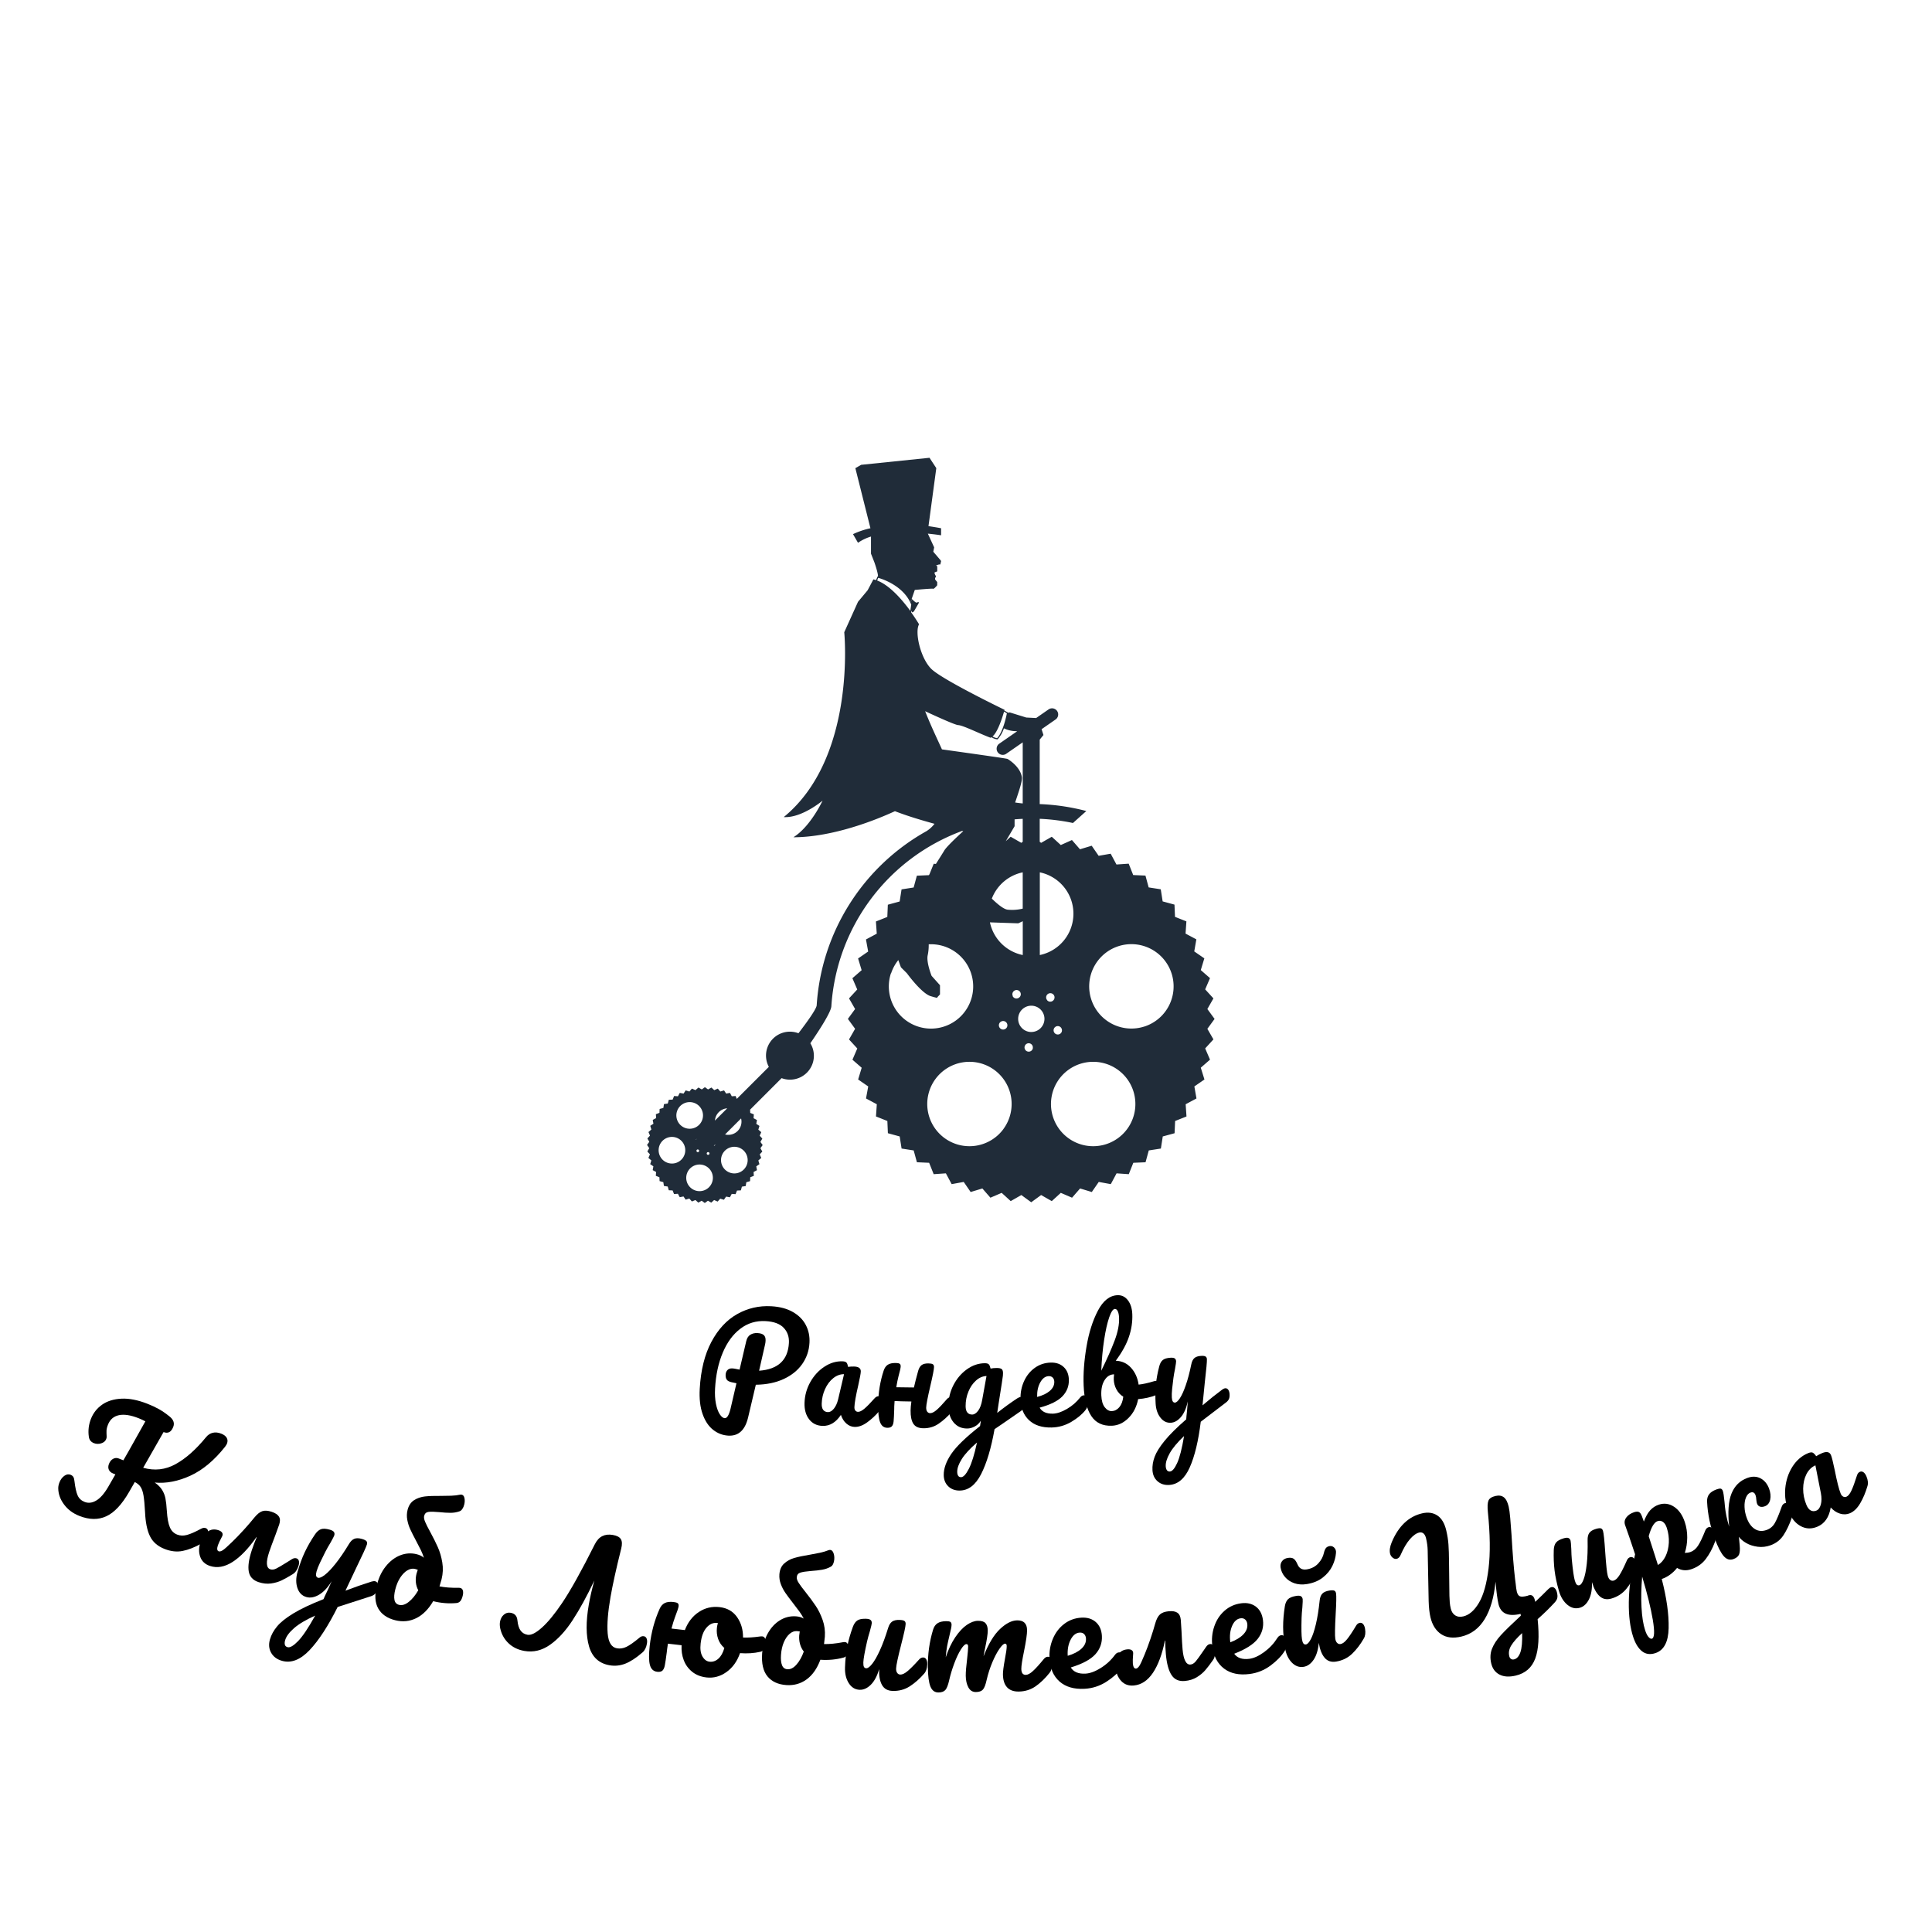<svg viewBox="0 0 575 575" class="roots-wrapper"><g transform="rotate(0 0 0)"><svg data-root-id="7941494661189" xmlns="http://www.w3.org/2000/svg" id="Layer_1" dataName="Layer 1" viewBox="-4.94 -4.99 280.19 364.76" height="230" width="175.17" y="133.12" x="189.44" preserveAspectRatio="xMinYMin" zoom="1" editorType="buyer" data-layer-role="icon" style="position: absolute; height: 229.999px; width: 175.17px; top: 133.121px; left: 189.44px;"><path class="cls-1" d="M631.69,594.49l3.44-4.71-3.44-4.71,2.89-5.06-3.93-4.3,2.3-5.35-4.39-3.83,1.69-5.58-4.8-3.31,1-5.74-5.14-2.74.4-5.82-5.42-2.15-.25-5.83-5.63-1.53-.9-5.76-5.76-.9-1.53-5.63-5.83-.25-2.15-5.42-5.82.4-2.75-5.14-5.73,1-3.31-4.8-5.58,1.69-3.83-4.4L561.92,507l-4.3-3.94-5.07,2.9-.67-.5V494.51a96.78,96.78,0,0,1,15.83,2l6.36-5.7a102.6,102.6,0,0,0-22.19-3.3V456.82l1.78-2.19-.89-2.77,6.65-4.62a2.92,2.92,0,1,0-3.33-4.8l-5.91,4.1-4.7-.24-7.88-2.44-.74.19,0-.07-1.81-1,.1-.35s-29.75-14.35-34.92-19.52-7.92-17.5-5.79-21.19c0,0-1.43-2.45-3.76-5.7l.11-.78.37.84.82-.46,2.31-4v-.49a2,2,0,0,0-.92.26c-.46.27-2.43-1.79-2.43-1.79l-.32,1.37a2.26,2.26,0,0,0-.11-.22,6.2,6.2,0,0,0,.43-1.15l1.47-4.24s8.33-.79,8.74-.56,1.93-1.67,1.93-1.67v-1.53l-1-1.22v-.66l.46-.8-.44-.77-.27-.67v-.45l1.27-.51v-2.39l-.56-.46,1.42-.45h.61l.36-1.58-.21-.37-3.5-4.1.41-2.08-3-6.53c3.8.37,6.3.78,6.3.78v-3.35c-2.07-.4-4.06-.71-6-1l3.72-27.61-3.23-4.93L466.87,326l-2.75,1.59,7.18,28.6A38.64,38.64,0,0,0,463,359l2.38,4.12a21.31,21.31,0,0,1,6.29-3l-.11.1v8.08l1.6,4.06s1.86,5.24,1.73,6.8l-.22,0-.7,1.74a12.81,12.81,0,0,0-1.27-.36l-2.74,5.18-4.58,5.49-6.55,14.49s5.94,59.6-28.81,88c8.63.52,18.49-7.83,18.49-7.83s-5.68,12.31-13.88,17.43c15.44,0,33.74-5.72,48.33-12.41,5.77,2.24,12.79,4.36,18.84,6a14.44,14.44,0,0,1-3.46,3.26l-.2.15a102.44,102.44,0,0,0-52.43,83c-.14,1.79-4.55,7.91-8.68,13.3a11.38,11.38,0,0,0-14.1,16l-15.26,15.25-.55-1.37-1.83.13-.87-1.62-1.81.33-1-1.52-1.77.54-1.2-1.39-1.69.73-1.36-1.24-1.6.91-1.49-1.09-1.48,1.09-1.6-.91L388,623.68l-1.69-.73-1.21,1.39-1.76-.54-1,1.52-1.81-.33-.87,1.62-1.84-.13-.68,1.71-1.83.08-.49,1.78-1.82.28-.28,1.82-1.78.49-.08,1.83-1.71.68.13,1.84-1.62.87.33,1.81-1.51,1,.53,1.76-1.39,1.21.73,1.69-1.24,1.36.91,1.6-1.08,1.48L366,651.3l-.91,1.6,1.24,1.35-.73,1.69,1.39,1.21-.54,1.76,1.52,1.05-.33,1.81,1.62.87-.13,1.83,1.71.68.08,1.84,1.78.49.28,1.81,1.82.29.49,1.77,1.83.08.68,1.72,1.84-.13.87,1.62,1.81-.33,1,1.51,1.76-.53,1.21,1.39L388,676l1.36,1.24,1.6-.91,1.48,1.08,1.49-1.08,1.6.91,1.35-1.24,1.69.73,1.21-1.39,1.76.53,1.05-1.51,1.81.33.87-1.62,1.83.13.68-1.72,1.84-.08.49-1.77,1.81-.29.29-1.81L414,667l.08-1.84,1.71-.68-.13-1.83,1.62-.87-.33-1.81,1.51-1.05-.53-1.76,1.39-1.21-.73-1.68,1.24-1.36-.91-1.6,1.08-1.49-1.08-1.48.91-1.6-1.24-1.36.73-1.69-1.39-1.21.53-1.76-1.51-1,.33-1.81-1.62-.87.13-1.84-1.71-.68-.07-1.55,15-15a11.37,11.37,0,0,0,13.68-16.6c4.6-6.7,9.76-14.77,10-17.57a95.51,95.51,0,0,1,62.26-83.51l.52.12s-7.72,6.95-9.05,9.25c-.49.86-2,3.19-3.95,6.33l-1.05-.07-2,4.94-.3.48-5.72.25-1.53,5.62-5.76.9-.9,5.76-5.63,1.54-.25,5.82-5.42,2.16.4,5.81-5.14,2.75,1.05,5.74-4.8,3.31,1.69,5.58-4.4,3.82,2.31,5.36L461.1,580l2.9,5.06-3.44,4.71,3.44,4.71-2.9,5.07,3.94,4.3-2.31,5.35,4.4,3.83-1.69,5.58,4.8,3.31-1.05,5.73,5.14,2.75-.4,5.81,5.42,2.16.25,5.82,5.62,1.54.9,5.76,5.76.9,1.54,5.62,5.82.26,2.16,5.42,5.81-.4,2.75,5.14,5.74-1.05,3.3,4.8,5.58-1.69,3.83,4.4,5.36-2.31,4.3,3.93,5.06-2.89,4.71,3.44,4.71-3.44,5.07,2.89,4.3-3.93,5.35,2.31,3.83-4.4,5.58,1.69,3.31-4.8,5.73,1.05,2.75-5.14,5.81.4,2.16-5.42,5.82-.25,1.54-5.63,5.76-.9.9-5.76,5.62-1.53.26-5.83,5.41-2.15-.39-5.82,5.14-2.75-1-5.73,4.8-3.31L628.56,613l4.39-3.83-2.3-5.35,3.93-4.3ZM399.12,634.15a6.26,6.26,0,0,1,4-1.81l-5.84,5.83A6.26,6.26,0,0,1,399.12,634.15Zm-4.9,20.3a.65.65,0,1,1,.41-.82A.64.64,0,0,1,394.22,654.45Zm-4.75-1.35a.65.65,0,0,1-.76-1.05.66.66,0,0,1,.91.14A.65.65,0,0,1,389.47,653.1Zm-1.32-5.77a.58.58,0,0,1,.1-.21.65.65,0,0,1,.34-.23ZM377.8,658.55a6.34,6.34,0,1,1,5.27-7.25A6.34,6.34,0,0,1,377.8,658.55Zm1.8-19.95a6.34,6.34,0,1,1,8.52,2.77A6.34,6.34,0,0,1,379.6,638.6Zm16.61,27.82a6.34,6.34,0,1,1-5.27-7.25A6.33,6.33,0,0,1,396.21,666.42Zm.53-16.24h0l.66-.66v0A.64.64,0,0,1,396.74,650.18Zm15.42,9.69a6.34,6.34,0,1,1-2.77-8.53A6.34,6.34,0,0,1,412.16,659.87Zm-4.07-16.75a6.31,6.31,0,0,1-6,1.66l7.63-7.63A6.32,6.32,0,0,1,408.09,643.12ZM567.93,539.69a20.09,20.09,0,0,1-16,19.68V520A20.1,20.1,0,0,1,567.93,539.69Zm-5.68,56.46a2,2,0,1,1-.9-2.76A2.05,2.05,0,0,1,562.25,596.15Zm-34.07-52.34,13.49.46,2.14-1v16.1A20.12,20.12,0,0,1,528.18,543.81Zm6.61,51a2,2,0,1,1-.64-4,2,2,0,1,1,.64,4Zm9-74.8v17.26a21,21,0,0,1-7.22.5c-2.05-.28-5.16-3-7.49-5.26A20.12,20.12,0,0,1,543.81,520Zm-.68-14.06-5.06-2.9-2.33,2.13,4.2-7.14v-3.26c1.29-.11,2.57-.2,3.87-.25v10.92Zm-6.86-61.68c-.24,1.29-1.81,8.9-4.65,11.85a5.36,5.36,0,0,1-2.17-.82c2.54-2.13,4.75-9.29,5.47-11.81Zm-23.21,5.64c2.13,0,10.67,4.27,15.4,6a1.87,1.87,0,0,0,.51-.22,5.84,5.84,0,0,0,2.77,1h.11l.08-.07a15.3,15.3,0,0,0,2.94-5.18,13.43,13.43,0,0,0,5.33,1.35,6.5,6.5,0,0,1,.95.06l-8.51,5.9a2.93,2.93,0,0,0,1.67,5.33,2.82,2.82,0,0,0,1.66-.53l7.84-5.43V487.2c-1.19-.11-2.39-.26-3.61-.45,1.94-5.78,3.49-10.26,3.2-12.1-.82-5.08-6.42-8.4-6.82-8.64s-22.92-3.38-31.22-4.55c-2.31-5.1-5.35-11.4-8-18.17C504,446.4,511.87,449.9,513.06,449.9ZM475,379.8c1.67.46,12.15,3.69,15.72,12.74l-.44,3c-3.83-5.25-9.79-12.2-15.8-14.47Zm6.13,188.29a20,20,0,0,1,3.43-6.32l1.25,3.44,2.85,2.84s6.91,9.55,11.28,10.88,3.13.6,3.13.6l1.34-1.42v-4.37l-4-4.47s-2.65-6.62-1.83-9.91a23,23,0,0,0,.46-5.1,20.08,20.08,0,1,1-18,13.83Zm53.56,74a20.09,20.09,0,1,1-4.45-28.06A20.09,20.09,0,0,1,534.65,642.12Zm4.38-63.2a2,2,0,1,1,2.76.89A2,2,0,0,1,539,578.92Zm9.55,24.83a2,2,0,1,1-1.7-2.34A2,2,0,0,1,548.58,603.75Zm-.74-7.71a6.26,6.26,0,1,1,6.26-6.26A6.26,6.26,0,0,1,547.84,596Zm7.61-15.1a2,2,0,1,1,2.9,0A2,2,0,0,1,555.45,580.94Zm33.65,65.63a20.09,20.09,0,1,1,4.44-28.07A20.09,20.09,0,0,1,589.1,646.57Zm12.6-53.16a20.09,20.09,0,1,1,12.89-25.32A20.09,20.09,0,0,1,601.7,593.41Z" transform="translate(-364.88 -322.64)" name="Layer 1" zoom="1" data-layer-id="2284950261195" style="fill: rgb(32, 44, 57); fill-opacity: 1;"></path></svg></g><g transform="rotate(0 0 0)"><svg data-root-id="0704713261204" xmlns="http://www.w3.org/2000/svg" y="412" viewBox="-268.332 -91.359 543.558 93.146" x="15.08" height="93.15" width="543.56" fontUrl="http://fonts.gstatic.com/s/opensans/v18/mem8YaGs126MiZpBA-U1UpcaXcl0Aw.ttf" zoom="1" editorType="buyer" data-layer-role="slogan" style="position: absolute; top: 412px; width: 543.558px; height: 93.146px; left: 15.076px;"><g data-horizontal-grow="center" zoom="1" root="[object Object]" style="fill: rgb(0, 0, 0); fill-opacity: 1;"><path d="M46.71-10.04Q47.30-10.04 47.63-9.49Q47.97-8.96 47.97-8.01L47.97-8.01Q47.97-6.25 47.11-5.22L47.11-5.22Q44.95-2.61 42.75-1.19Q40.55 0.22 37.53 0.22L37.53 0.22Q34.20 0.22 32.09-1.73Q29.97-3.69 28.13-7.83L28.13-7.83Q26.77-10.80 25.90-12.26Q25.02-13.72 24.16-14.33Q23.31-14.94 22.00-15.07L22.00-15.07L21.51-11.74Q20.56-5.31 17.84-2.48Q15.12 0.36 10.35 0.36L10.35 0.36Q7.25 0.36 4.84-1.15Q2.43-2.65 1.48-5.00L1.48-5.00Q1.17-5.80 1.17-6.75L1.17-6.75Q1.17-8.10 1.80-9.09Q2.43-10.08 3.42-10.08L3.42-10.08Q4.00-10.08 4.41-9.79Q4.81-9.49 5.17-8.78L5.17-8.78Q6.57-6.17 7.63-5.13Q8.69-4.09 10.26-4.09L10.26-4.09Q12.06-4.09 13.34-5.74Q14.63-7.38 15.16-10.80L15.16-10.80L15.79-15.07L15.07-15.07Q14.04-15.07 13.46-15.66Q12.87-16.25 12.87-17.28L12.87-17.28Q12.87-18.45 13.48-19.15Q14.08-19.84 14.98-19.84L14.98-19.84L16.47-19.84Q16.79-22.05 16.92-22.90L16.92-22.90L18.31-33.03Q17.14-33.16 16.11-33.16L16.11-33.16Q12.29-33.16 10.30-31.84Q8.32-30.51 8.32-28.04L8.32-28.04Q8.32-26.91 8.57-26.21Q8.82-25.52 9.22-24.66L9.22-24.66Q9.40-24.30 9.40-23.85L9.40-23.85Q9.40-22.86 8.48-22.12Q7.56-21.38 6.43-21.38L6.43-21.38Q5.00-21.38 4.32-22.63L4.32-22.63Q2.97-25.02 2.97-27.77L2.97-27.77Q2.97-30.60 4.52-32.94Q6.08-35.28 9.22-36.70Q12.38-38.12 17.01-38.12L17.01-38.12Q19.04-38.12 20.72-37.89Q22.41-37.66 24.43-37.03L24.43-37.03Q26.64-36.36 26.64-34.52L26.64-34.52Q26.64-32.04 24.52-32.04L24.52-32.04L22.77-19.93Q28.04-20.47 31.34-24.46Q34.65-28.44 36.85-35.28L36.85-35.28Q37.26-36.54 38.23-37.21Q39.20-37.89 40.68-37.89L40.68-37.89Q41.94-37.89 42.64-37.33Q43.34-36.77 43.34-35.73L43.34-35.73Q43.34-35.41 43.16-34.70L43.16-34.70Q40.91-27.27 36.72-22.90Q32.53-18.54 27.58-17.10L27.58-17.10Q29.29-16.70 30.40-15.88Q31.50-15.07 32.27-13.88Q33.03-12.69 34.02-10.57L34.02-10.57Q35.41-7.60 36.63-6.37Q37.84-5.13 39.46-5.13L39.46-5.13Q40.91-5.13 42.21-6.10Q43.52-7.06 45.49-9.40L45.49-9.40Q46.03-10.04 46.71-10.04L46.71-10.04Z" transform="translate(-21.582 0), rotate(21.484 24.57 -680.998)"></path><path d="M28.71-10.04Q29.29-10.04 29.63-9.49Q29.97-8.96 29.97-8.01L29.97-8.01Q29.97-6.21 29.11-5.22L29.11-5.22Q27.63-3.46 26.53-2.41Q25.43-1.35 23.83-0.56Q22.23 0.22 20.20 0.22L20.20 0.22Q17.55 0.22 16.43-1.87Q15.30-3.96 15.30-8.19L15.30-8.19Q15.30-10.30 15.48-12.29L15.48-12.29L15.39-12.29Q13.59-6.30 10.96-3.06Q8.32 0.18 4.95 0.18L4.95 0.18Q2.65 0.18 1.35-1.48Q0.04-3.15 0.04-5.67L0.04-5.67Q0.04-7.92 1.08-9.31Q2.11-10.71 4.00-10.71L4.00-10.71Q4.86-10.71 5.29-10.35Q5.71-9.99 5.63-9.36L5.63-9.36Q5.26-7.20 5.26-6.39L5.26-6.39Q5.26-4.77 6.08-4.77L6.08-4.77Q6.52-4.77 7.09-5.44Q7.65-6.12 9-8.73L9-8.73Q10.04-10.71 11.14-13.18Q12.24-15.66 12.96-17.59L12.96-17.59Q13.68-19.48 14.63-20.18Q15.57-20.88 17.32-20.88L17.32-20.88Q19.04-20.88 19.84-20.20Q20.65-19.53 20.65-18L20.65-18L20.56-14.67Q20.38-10.89 20.38-9.22L20.38-9.22Q20.38-4.50 22.32-4.50L22.32-4.50Q23.13-4.50 23.92-5.26Q24.70-6.03 26.37-8.05L26.37-8.05L27.49-9.40Q28.04-10.04 28.71-10.04L28.71-10.04Z" transform="translate(-12.852 0), rotate(18.268 15.007 -680.998)"></path><path d="M25.20-9.95Q25.79-9.95 26.12-9.38Q26.46-8.82 26.46-7.96L26.46-7.96Q26.46-6.93 26.14-6.34Q25.83-5.76 25.15-5.31L25.15-5.31L16.52 0.49Q14.80 9.81 12.04 15.14Q9.27 20.47 5.00 20.47L5.00 20.47Q2.70 20.47 1.26 19.06Q-0.18 17.64-0.18 15.34L-0.18 15.34Q-0.18 13.23 0.79 11.03Q1.75 8.82 4.39 5.96Q7.02 3.10 11.83-0.58L11.83-0.58L11.97-1.62Q12.29-3.28 12.69-6.39L12.69-6.39Q11.79-3.15 10.17-1.46Q8.55 0.22 6.75 0.22L6.75 0.22Q4.72 0.22 3.44-1.64Q2.16-3.51 2.16-6.30L2.16-6.30Q2.16-9.67 2.61-12.49Q3.06-15.30 4.09-18.45L4.09-18.45Q4.54-19.80 5.35-20.38Q6.17-20.97 7.92-20.97L7.92-20.97Q8.91-20.97 9.29-20.65Q9.67-20.34 9.67-19.71L9.67-19.71Q9.67-19.35 9.18-17.28L9.18-17.28Q8.73-15.62 8.46-14.26L8.46-14.26Q8.10-12.42 7.83-10.73Q7.56-9.04 7.56-7.96L7.56-7.96Q7.56-6.25 8.50-6.25L8.50-6.25Q9.18-6.25 10.19-7.60Q11.21-8.96 12.35-11.70Q13.50-14.45 14.58-18.45L14.58-18.45Q14.94-19.80 15.68-20.38Q16.43-20.97 17.91-20.97L17.91-20.97Q18.95-20.97 19.35-20.70Q19.75-20.43 19.75-19.80L19.75-19.80Q19.75-18.68 18.59-12.06L18.59-12.06L17.41-4.81Q20.88-7.42 24.16-9.58L24.16-9.58Q24.75-9.95 25.20-9.95L25.20-9.95ZM5.49 16.11Q6.61 16.11 8.01 13.50Q9.40 10.89 10.80 4.81L10.80 4.81Q7.33 7.74 5.78 10.15Q4.23 12.55 4.23 14.35L4.23 14.35Q4.23 15.12 4.52 15.62Q4.81 16.11 5.49 16.11L5.49 16.11Z" transform="translate(-11.053 0), rotate(16.036 13.14 -680.998)"></path><path d="M26.10-13.81Q26.68-13.81 27-13.23Q27.31-12.64 27.31-11.74L27.31-11.74Q27.31-10.62 27-10.01Q26.68-9.40 26.01-9.18L26.01-9.18Q22.77-8.05 19.17-8.05L19.17-8.05Q18-4.05 15.50-1.93Q13.00 0.18 9.58 0.18L9.58 0.18Q5.89 0.18 3.82-2.00Q1.75-4.18 1.75-8.69L1.75-8.69Q1.75-12.06 2.99-14.74Q4.23-17.41 6.34-18.92Q8.46-20.43 11.03-20.43L11.03-20.43Q12.38-20.43 13.37-19.93L13.37-19.93Q12.73-20.97 11.95-21.91Q11.16-22.86 9.90-24.25L9.90-24.25Q8.28-26.05 7.38-27.18Q6.48-28.30 5.85-29.68Q5.22-31.05 5.22-32.53L5.22-32.53Q5.22-34.60 6.39-35.84Q7.56-37.08 9.27-37.71Q10.98-38.34 13.86-39.02L13.86-39.02Q15.30-39.38 16.79-39.80Q18.27-40.23 19.26-40.73L19.26-40.73Q19.53-40.86 19.80-40.86L19.80-40.86Q20.43-40.86 20.81-40.05Q21.20-39.24 21.20-38.16L21.20-38.16Q21.20-37.39 20.97-36.79Q20.75-36.18 20.34-35.91L20.34-35.91Q19.17-35.14 17.80-34.81Q16.43-34.47 14.49-34.20L14.49-34.20Q12.38-33.88 11.41-33.50Q10.44-33.12 10.44-32.04L10.44-32.04Q10.44-31.32 11.14-30.40Q11.83-29.47 13.32-27.86L13.32-27.86Q15.30-25.70 16.65-23.96Q18-22.23 19.01-19.91Q20.02-17.59 20.02-14.98L20.02-14.98Q20.02-14.22 19.93-12.78L19.93-12.78Q22.41-12.91 25.47-13.72L25.47-13.72Q25.74-13.81 26.10-13.81L26.10-13.81ZM9.58-4.54Q10.98-4.54 12.17-6.10Q13.37-7.65 14.08-10.13L14.08-10.13Q13.23-11.07 12.80-12.29Q12.38-13.50 12.38-14.80L12.38-14.80Q12.38-15.21 12.46-16.02L12.46-16.02L11.61-16.06Q10.48-16.06 9.52-15.12Q8.55-14.17 7.96-12.49Q7.38-10.80 7.38-8.69L7.38-8.69Q7.38-6.71 7.90-5.63Q8.41-4.54 9.58-4.54L9.58-4.54Z" transform="translate(-11.143 0), rotate(13.963 14.535 -680.998)"></path><path d="" transform="translate(-6.462 0), rotate(12.319 0 -680.998)"></path><path d="M43.29-10.04Q43.88-10.04 44.21-9.49Q44.55-8.96 44.55-8.01L44.55-8.01Q44.55-6.25 43.70-5.22L43.70-5.22Q41.35-2.34 39.24-1.06Q37.13 0.22 34.70 0.22L34.70 0.22Q29.92 0.22 27.72-4.27Q25.52-8.78 25.52-16.47L25.52-16.47Q25.52-20.02 25.92-23.85L25.92-23.85Q23.80-16.29 21.55-11.07Q19.30-5.85 16.20-2.75Q13.09 0.36 9 0.36L9 0.36Q6.12 0.36 3.96-1.08Q1.80-2.52 0.77-5.00L0.77-5.00Q0.36-6.03 0.36-6.93L0.36-6.93Q0.36-8.28 1.10-9.20Q1.84-10.13 3.01-10.13L3.01-10.13Q3.96-10.13 4.54-9.67Q5.13-9.22 5.40-8.23L5.40-8.23Q5.94-6.30 6.84-5.42Q7.74-4.54 9.09-4.54L9.09-4.54Q10.71-4.54 12.96-7.40Q15.21-10.26 17.59-15.57L17.59-15.57Q20.38-21.78 24.21-34.52L24.21-34.52Q24.79-36.41 25.99-37.28Q27.18-38.16 29.02-38.16L29.02-38.16Q30.87-38.16 31.59-37.33Q32.31-36.49 32.17-34.60L32.17-34.60Q31.50-25.43 31.50-19.84L31.50-19.84Q31.50-13.00 32.51-9.07Q33.52-5.13 36-5.13L36-5.13Q37.44-5.13 38.72-6.05Q40.00-6.97 42.07-9.40L42.07-9.40Q42.57-10.04 43.29-10.04L43.29-10.04Z" transform="translate(-19.872 0), rotate(9.859 22.455 -680.998)"></path><path d="M35.23-13.81Q35.82-13.81 36.13-13.23Q36.45-12.64 36.45-11.74L36.45-11.74Q36.45-9.58 35.14-9.18L35.14-9.18Q32.45-8.23 29.20-8.10L29.20-8.10Q28.35-4.32 25.83-2.05Q23.31 0.22 20.11 0.22L20.11 0.22Q17.55 0.22 15.68-0.97Q13.81-2.16 12.80-4.12Q11.79-6.08 11.65-8.46L11.65-8.46L7.56-8.46L7.51-6.79L7.51-5.85Q7.47-3.06 7.38-1.93Q7.29-0.81 6.84-0.29Q6.39 0.22 5.35 0.22L5.35 0.22Q3.65 0.22 2.95-1.57Q2.25-3.38 2.25-7.33L2.25-7.33Q2.25-13.18 3.92-18.45L3.92-18.45Q4.32-19.75 5.24-20.36Q6.17-20.97 7.83-20.97L7.83-20.97Q8.73-20.97 9.09-20.75Q9.45-20.52 9.45-19.89L9.45-19.89Q9.45-19.17 8.78-16.65L8.78-16.65Q8.41-15.16 8.10-13.05L8.10-13.05L12.11-13.05Q13.05-16.70 15.62-18.86Q18.18-21.02 21.60-21.02L21.60-21.02Q25.02-21.02 27.11-18.65Q29.20-16.29 29.56-12.82L29.56-12.82Q31.68-12.96 34.60-13.72L34.60-13.72Q34.96-13.81 35.23-13.81L35.23-13.81ZM20.47-4.54Q21.91-4.54 22.97-5.71Q24.03-6.88 24.39-9.09L24.39-9.09Q22.99-10.04 22.25-11.56Q21.51-13.09 21.51-14.80L21.51-14.80Q21.51-15.52 21.64-16.25L21.64-16.25L21.42-16.25Q19.62-16.25 18.43-14.51Q17.23-12.78 17.23-9.63L17.23-9.63Q17.23-7.15 18.20-5.85Q19.17-4.54 20.47-4.54L20.47-4.54Z" transform="translate(-15.71 0), rotate(6.536 19.35 -680.998)"></path><path d="M26.10-13.81Q26.68-13.81 27-13.23Q27.31-12.64 27.31-11.74L27.31-11.74Q27.31-10.62 27-10.01Q26.68-9.40 26.01-9.18L26.01-9.18Q22.77-8.05 19.17-8.05L19.17-8.05Q18-4.05 15.50-1.93Q13.00 0.18 9.58 0.18L9.58 0.18Q5.89 0.18 3.82-2.00Q1.75-4.18 1.75-8.69L1.75-8.69Q1.75-12.06 2.99-14.74Q4.23-17.41 6.34-18.92Q8.46-20.43 11.03-20.43L11.03-20.43Q12.38-20.43 13.37-19.93L13.37-19.93Q12.73-20.97 11.95-21.91Q11.16-22.86 9.90-24.25L9.90-24.25Q8.28-26.05 7.38-27.18Q6.48-28.30 5.85-29.68Q5.22-31.05 5.22-32.53L5.22-32.53Q5.22-34.60 6.39-35.84Q7.56-37.08 9.27-37.71Q10.98-38.34 13.86-39.02L13.86-39.02Q15.30-39.38 16.79-39.80Q18.27-40.23 19.26-40.73L19.26-40.73Q19.53-40.86 19.80-40.86L19.80-40.86Q20.43-40.86 20.81-40.05Q21.20-39.24 21.20-38.16L21.20-38.16Q21.20-37.39 20.97-36.79Q20.75-36.18 20.34-35.91L20.34-35.91Q19.17-35.14 17.80-34.81Q16.43-34.47 14.49-34.20L14.49-34.20Q12.38-33.88 11.41-33.50Q10.44-33.12 10.44-32.04L10.44-32.04Q10.44-31.32 11.14-30.40Q11.83-29.47 13.32-27.86L13.32-27.86Q15.30-25.70 16.65-23.96Q18-22.23 19.01-19.91Q20.02-17.59 20.02-14.98L20.02-14.98Q20.02-14.22 19.93-12.78L19.93-12.78Q22.41-12.91 25.47-13.72L25.47-13.72Q25.74-13.81 26.10-13.81L26.10-13.81ZM9.58-4.54Q10.98-4.54 12.17-6.10Q13.37-7.65 14.08-10.13L14.08-10.13Q13.23-11.07 12.80-12.29Q12.38-13.50 12.38-14.80L12.38-14.80Q12.38-15.21 12.46-16.02L12.46-16.02L11.61-16.06Q10.48-16.06 9.52-15.12Q8.55-14.17 7.96-12.49Q7.38-10.80 7.38-8.69L7.38-8.69Q7.38-6.71 7.90-5.63Q8.41-4.54 9.58-4.54L9.58-4.54Z" transform="translate(-11.143 0), rotate(4.028 14.535 -680.998)"></path><path d="M6.75 0.22Q4.72 0.22 3.44-1.64Q2.16-3.51 2.16-6.30L2.16-6.30Q2.16-9.67 2.61-12.49Q3.06-15.30 4.09-18.45L4.09-18.45Q4.54-19.80 5.35-20.38Q6.17-20.97 7.92-20.97L7.92-20.97Q8.91-20.97 9.29-20.65Q9.67-20.34 9.67-19.71L9.67-19.71Q9.67-19.35 9.18-17.28L9.18-17.28Q8.73-15.62 8.46-14.26L8.46-14.26Q7.56-9.54 7.56-7.96L7.56-7.96Q7.56-7.02 7.79-6.64Q8.01-6.25 8.50-6.25L8.50-6.25Q9.18-6.25 10.19-7.60Q11.21-8.96 12.35-11.70Q13.50-14.45 14.58-18.45L14.58-18.45Q14.94-19.80 15.68-20.38Q16.43-20.97 17.91-20.97L17.91-20.97Q18.95-20.97 19.35-20.72Q19.75-20.47 19.75-19.80L19.75-19.80Q19.75-18.68 18.63-13.63L18.63-13.63Q17.37-7.88 17.37-6.52L17.37-6.52Q17.37-5.67 17.73-5.20Q18.09-4.72 18.68-4.72L18.68-4.72Q19.57-4.72 20.81-5.83Q22.05-6.93 24.12-9.40L24.12-9.40Q24.66-10.04 25.33-10.04L25.33-10.04Q25.92-10.04 26.26-9.49Q26.59-8.96 26.59-8.01L26.59-8.01Q26.59-6.21 25.74-5.22L25.74-5.22Q23.80-2.83 21.58-1.30Q19.35 0.22 16.52 0.22L16.52 0.22Q14.35 0.22 13.34-1.44Q12.33-3.10 12.33-6.12L12.33-6.12Q11.56-3.06 10.04-1.42Q8.50 0.22 6.75 0.22L6.75 0.22Z" transform="translate(-10.895 0), rotate(1.97 14.377 -680.998)"></path><path d="M5.35 0.22Q3.65 0.22 2.95-1.57Q2.25-3.38 2.25-7.33L2.25-7.33Q2.25-13.18 3.92-18.45L3.92-18.45Q4.32-19.75 5.24-20.36Q6.17-20.97 7.83-20.97L7.83-20.97Q8.73-20.97 9.09-20.75Q9.45-20.52 9.45-19.89L9.45-19.89Q9.45-19.17 8.78-16.65L8.78-16.65Q8.32-14.85 8.05-13.52Q7.79-12.20 7.60-10.21L7.60-10.21Q8.82-13.72 10.51-16.16Q12.20-18.59 13.97-19.78Q15.75-20.97 17.32-20.97L17.32-20.97Q18.90-20.97 19.55-20.25Q20.20-19.53 20.20-18.04L20.20-18.04Q20.20-16.61 19.35-12.82L19.35-12.82Q18.99-11.21 18.86-10.39L18.86-10.39Q21.11-15.93 23.85-18.45Q26.59-20.97 28.98-20.97L28.98-20.97Q31.90-20.97 31.90-18.04L31.90-18.04Q31.90-16.29 30.91-11.70L30.91-11.70Q30.06-7.79 30.06-6.52L30.06-6.52Q30.06-4.72 31.36-4.72L31.36-4.72Q32.27-4.72 33.50-5.83Q34.74-6.93 36.81-9.40L36.81-9.40Q37.35-10.04 38.02-10.04L38.02-10.04Q38.61-10.04 38.95-9.49Q39.28-8.96 39.28-8.01L39.28-8.01Q39.28-6.21 38.43-5.22L38.43-5.22Q36.49-2.83 34.27-1.30Q32.04 0.22 29.20 0.22L29.20 0.22Q26.91 0.22 25.74-1.10Q24.57-2.43 24.57-4.95L24.57-4.95Q24.57-6.21 25.20-9.45L25.20-9.45Q25.79-12.29 25.79-13.37L25.79-13.37Q25.79-14.08 25.29-14.08L25.29-14.08Q24.70-14.08 23.63-12.58Q22.54-11.07 21.46-8.59Q20.38-6.12 19.71-3.38L19.71-3.38Q19.21-1.21 18.56-0.49Q17.91 0.22 16.47 0.22L16.47 0.22Q14.98 0.22 14.24-1.19Q13.50-2.61 13.50-4.63L13.50-4.63Q13.50-6.34 13.95-9.58L13.95-9.58Q14.31-12.46 14.31-13.37L14.31-13.37Q14.31-14.08 13.81-14.08L13.81-14.08Q13.14-14.08 12.11-12.46Q11.07-10.84 10.10-8.32Q9.13-5.80 8.55-3.38L8.55-3.38Q8.05-1.26 7.40-0.52Q6.75 0.22 5.35 0.22L5.35 0.22Z" transform="translate(-17.24 0), rotate(-0.657 20.767 -680.998)"></path><path d="M22.23-10.04Q22.81-10.04 23.15-9.49Q23.49-8.96 23.49-8.01L23.49-8.01Q23.49-6.21 22.63-5.22L22.63-5.22Q20.97-3.19 17.93-1.48Q14.89 0.22 11.43 0.22L11.43 0.22Q6.71 0.22 4.09-2.34Q1.48-4.91 1.48-9.36L1.48-9.36Q1.48-12.46 2.79-15.14Q4.09-17.82 6.41-19.39Q8.73-20.97 11.65-20.97L11.65-20.97Q14.26-20.97 15.84-19.42Q17.41-17.86 17.41-15.21L17.41-15.21Q17.41-12.11 15.19-9.88Q12.96-7.65 7.65-6.34L7.65-6.34Q8.78-4.27 11.92-4.27L11.92-4.27Q13.95-4.27 16.54-5.69Q19.13-7.11 21.02-9.40L21.02-9.40Q21.55-10.04 22.23-10.04L22.23-10.04ZM10.89-16.56Q9.22-16.56 8.08-14.63Q6.93-12.69 6.93-9.95L6.93-9.95L6.93-9.86Q9.58-10.48 11.12-11.74Q12.64-13.00 12.64-14.67L12.64-14.67Q12.64-15.52 12.17-16.04Q11.70-16.56 10.89-16.56L10.89-16.56Z" transform="translate(-9.342 0), rotate(-3.14 12.487 -680.998)"></path><path d="M28.71-10.04Q29.29-10.04 29.63-9.49Q29.97-8.96 29.97-8.01L29.97-8.01Q29.97-6.21 29.11-5.22L29.11-5.22Q27.63-3.46 26.53-2.41Q25.43-1.35 23.83-0.56Q22.23 0.22 20.20 0.22L20.20 0.22Q17.55 0.22 16.43-1.87Q15.30-3.96 15.30-8.19L15.30-8.19Q15.30-10.30 15.48-12.29L15.48-12.29L15.39-12.29Q13.59-6.30 10.96-3.06Q8.32 0.18 4.95 0.18L4.95 0.18Q2.65 0.18 1.35-1.48Q0.04-3.15 0.04-5.67L0.04-5.67Q0.04-7.92 1.08-9.31Q2.11-10.71 4.00-10.71L4.00-10.71Q4.86-10.71 5.29-10.35Q5.71-9.99 5.63-9.36L5.63-9.36Q5.26-7.20 5.26-6.39L5.26-6.39Q5.26-4.77 6.08-4.77L6.08-4.77Q6.52-4.77 7.09-5.44Q7.65-6.12 9-8.73L9-8.73Q10.04-10.71 11.14-13.18Q12.24-15.66 12.96-17.59L12.96-17.59Q13.68-19.48 14.63-20.18Q15.57-20.88 17.32-20.88L17.32-20.88Q19.04-20.88 19.84-20.20Q20.65-19.53 20.65-18L20.65-18L20.56-14.67Q20.38-10.89 20.38-9.22L20.38-9.22Q20.38-4.50 22.32-4.50L22.32-4.50Q23.13-4.50 23.92-5.26Q24.70-6.03 26.37-8.05L26.37-8.05L27.49-9.40Q28.04-10.04 28.71-10.04L28.71-10.04Z" transform="translate(-12.852 0), rotate(-5.213 15.007 -680.998)"></path><path d="M22.23-10.04Q22.81-10.04 23.15-9.49Q23.49-8.96 23.49-8.01L23.49-8.01Q23.49-6.21 22.63-5.22L22.63-5.22Q20.97-3.19 17.93-1.48Q14.89 0.22 11.43 0.22L11.43 0.22Q6.71 0.22 4.09-2.34Q1.48-4.91 1.48-9.36L1.48-9.36Q1.48-12.46 2.79-15.14Q4.09-17.82 6.41-19.39Q8.73-20.97 11.65-20.97L11.65-20.97Q14.26-20.97 15.84-19.42Q17.41-17.86 17.41-15.21L17.41-15.21Q17.41-12.11 15.19-9.88Q12.96-7.65 7.65-6.34L7.65-6.34Q8.78-4.27 11.92-4.27L11.92-4.27Q13.95-4.27 16.54-5.69Q19.13-7.11 21.02-9.40L21.02-9.40Q21.55-10.04 22.23-10.04L22.23-10.04ZM10.89-16.56Q9.22-16.56 8.08-14.63Q6.93-12.69 6.93-9.95L6.93-9.95L6.93-9.86Q9.58-10.48 11.12-11.74Q12.64-13.00 12.64-14.67L12.64-14.67Q12.64-15.52 12.17-16.04Q11.70-16.56 10.89-16.56L10.89-16.56Z" transform="translate(-9.342 0), rotate(-7.286 12.487 -680.998)"></path><path d="M6.75 0.22Q4.72 0.22 3.44-1.64Q2.16-3.51 2.16-6.30L2.16-6.30Q2.16-9.67 2.61-12.49Q3.06-15.30 4.09-18.45L4.09-18.45Q4.54-19.80 5.35-20.38Q6.17-20.97 7.92-20.97L7.92-20.97Q8.91-20.97 9.29-20.65Q9.67-20.34 9.67-19.71L9.67-19.71Q9.67-19.35 9.18-17.28L9.18-17.28Q8.73-15.62 8.46-14.26L8.46-14.26Q7.56-9.54 7.56-7.96L7.56-7.96Q7.56-7.02 7.79-6.64Q8.01-6.25 8.50-6.25L8.50-6.25Q9.18-6.25 10.19-7.60Q11.21-8.96 12.35-11.70Q13.50-14.45 14.58-18.45L14.58-18.45Q14.94-19.80 15.68-20.38Q16.43-20.97 17.91-20.97L17.91-20.97Q18.95-20.97 19.35-20.72Q19.75-20.47 19.75-19.80L19.75-19.80Q19.75-18.68 18.63-13.63L18.63-13.63Q17.37-7.88 17.37-6.52L17.37-6.52Q17.37-5.67 17.73-5.20Q18.09-4.72 18.68-4.72L18.68-4.72Q19.57-4.72 20.81-5.83Q22.05-6.93 24.12-9.40L24.12-9.40Q24.66-10.04 25.33-10.04L25.33-10.04Q25.92-10.04 26.26-9.49Q26.59-8.96 26.59-8.01L26.59-8.01Q26.59-6.21 25.74-5.22L25.74-5.22Q23.80-2.83 21.58-1.30Q19.35 0.22 16.52 0.22L16.52 0.22Q14.35 0.22 13.34-1.44Q12.33-3.10 12.33-6.12L12.33-6.12Q11.56-3.06 10.04-1.42Q8.50 0.22 6.75 0.22L6.75 0.22ZM11.61-23.94Q9.54-23.94 7.96-24.79Q6.39-25.65 5.54-27.04Q4.68-28.44 4.68-30.02L4.68-30.02Q4.68-31.14 5.40-31.84Q6.12-32.53 7.25-32.53L7.25-32.53Q8.41-32.53 8.96-31.99Q9.49-31.45 9.81-30.15L9.81-30.15Q10.26-28.26 12.29-28.26L12.29-28.26Q14.40-28.26 15.93-29.45Q17.46-30.64 18.13-32.35L18.13-32.35Q18.50-33.25 18.95-33.64Q19.39-34.02 20.11-34.02L20.11-34.02Q20.79-34.02 21.26-33.50Q21.73-32.98 21.73-32.22L21.73-32.22L21.64-31.68Q21.20-29.83 19.98-28.08Q18.77-26.32 16.65-25.13Q14.54-23.94 11.61-23.94L11.61-23.94Z" transform="translate(-10.895 0), rotate(-9.176 14.377 -680.998)"></path><path d="" transform="translate(-6.462 0), rotate(-10.797 0 -680.998)"></path><path d="M44.37-7.92Q44.95-7.92 45.29-7.38Q45.63-6.84 45.63-5.94L45.63-5.94Q45.63-4.95 45.34-4.37Q45.05-3.78 44.32-3.28L44.32-3.28Q41.49-1.35 38.20 0.40L38.20 0.40Q37.21 8.05 34.81 11.65Q32.40 15.25 27.99 15.25L27.99 15.25Q25.02 15.25 23.38 13.86Q21.73 12.46 21.73 10.04L21.73 10.04Q21.73 7.60 22.97 5.83Q24.21 4.05 26.46 2.52Q28.71 0.99 33.57-1.75L33.57-1.75L33.62-2.29Q27.90-2.29 27.90-6.66L27.90-6.66Q27.90-8.69 28.57-13.32L28.57-13.32Q26.32-6.71 22.88-3.24Q19.44 0.22 14.94 0.22L14.94 0.22Q11.16 0.22 9.22-1.87Q7.29-3.96 7.29-7.47L7.29-7.47Q7.29-9.45 7.88-12.29L7.88-12.29L10.66-25.15Q10.75-25.52 11.09-27.13Q11.43-28.75 11.43-30.64L11.43-30.64Q11.43-31.72 11.00-32.27Q10.57-32.80 9.86-32.80L9.86-32.80Q8.50-32.80 6.71-31.52Q4.91-30.24 2.92-27.58L2.92-27.58Q2.29-26.73 1.53-26.73L1.53-26.73Q0.90-26.73 0.43-27.34Q-0.04-27.95-0.04-28.71L-0.04-28.71Q-0.04-30.11 1.21-31.86L1.21-31.86Q5.80-38.16 11.97-38.16L11.97-38.16Q14.71-38.16 16.27-36.49Q17.82-34.83 17.82-31.59L17.82-31.59Q17.82-29.29 17.50-27.36Q17.19-25.43 16.43-22.09L16.43-22.09L14.58-13.86Q14.49-13.46 14.26-12.42Q14.04-11.38 13.90-10.46Q13.77-9.54 13.77-8.64L13.77-8.64Q13.77-7.20 14.58-6.34Q15.39-5.49 16.88-5.49L16.88-5.49Q19.57-5.49 22.34-8.37Q25.11-11.25 27.47-17.66Q29.83-24.07 31.14-34.06L31.14-34.06Q31.45-36.36 32.06-37.26Q32.67-38.16 34.42-38.16L34.42-38.16Q36-38.16 36.77-37.21Q37.53-36.27 37.53-34.16L37.53-34.16Q37.53-33.03 37.19-30.71Q36.85-28.39 36.41-25.74L36.41-25.74Q35.01-17.86 34.42-12.78L34.42-12.78L34.29-11.52Q34.06-9.81 34.06-9.04L34.06-9.04Q34.06-7.83 34.65-7.42Q35.23-7.02 36.90-7.06L36.90-7.06Q37.03-7.11 37.39-7.11L37.39-7.11Q38.84-7.11 38.70-4.77L38.70-4.77Q41.40-6.34 43.34-7.56L43.34-7.56Q43.92-7.92 44.37-7.92L44.37-7.92ZM28.62 10.44Q29.92 10.44 30.96 8.78Q31.99 7.11 32.76 3.38L32.76 3.38Q30.11 4.86 28.78 6.19Q27.45 7.51 27.45 9.18L27.45 9.18Q27.45 9.76 27.77 10.10Q28.08 10.44 28.62 10.44L28.62 10.44Z" transform="translate(-20.525 0), rotate(-13.317 22.792 -680.998)"></path><path d="M6.75 0.22Q4.72 0.22 3.44-1.64Q2.16-3.51 2.16-6.30L2.16-6.30Q2.16-9.67 2.61-12.49Q3.06-15.30 4.09-18.45L4.09-18.45Q4.54-19.80 5.35-20.38Q6.17-20.97 7.92-20.97L7.92-20.97Q8.91-20.97 9.29-20.65Q9.67-20.34 9.67-19.71L9.67-19.71Q9.67-19.35 9.18-17.28L9.18-17.28Q8.73-15.62 8.46-14.26L8.46-14.26Q7.56-9.54 7.56-7.96L7.56-7.96Q7.56-7.02 7.79-6.64Q8.01-6.25 8.50-6.25L8.50-6.25Q9.18-6.25 10.19-7.60Q11.21-8.96 12.35-11.70Q13.50-14.45 14.58-18.45L14.58-18.45Q14.94-19.80 15.68-20.38Q16.43-20.97 17.91-20.97L17.91-20.97Q18.95-20.97 19.35-20.72Q19.75-20.47 19.75-19.80L19.75-19.80Q19.75-18.68 18.63-13.63L18.63-13.63Q17.37-7.88 17.37-6.52L17.37-6.52Q17.37-5.67 17.73-5.20Q18.09-4.72 18.68-4.72L18.68-4.72Q19.57-4.72 20.81-5.83Q22.05-6.93 24.12-9.40L24.12-9.40Q24.66-10.04 25.33-10.04L25.33-10.04Q25.92-10.04 26.26-9.49Q26.59-8.96 26.59-8.01L26.59-8.01Q26.59-6.21 25.74-5.22L25.74-5.22Q23.80-2.83 21.58-1.30Q19.35 0.22 16.52 0.22L16.52 0.22Q14.35 0.22 13.34-1.44Q12.33-3.10 12.33-6.12L12.33-6.12Q11.56-3.06 10.04-1.42Q8.50 0.22 6.75 0.22L6.75 0.22Z" transform="translate(-10.895 0), rotate(-16.251 14.377 -680.998)"></path><path d="M26.19-10.04Q26.77-10.04 27.11-9.49Q27.45-8.96 27.45-8.01L27.45-8.01Q27.45-6.21 26.59-5.22L26.59-5.22Q24.66-2.83 22.43-1.30Q20.20 0.22 17.37 0.22L17.37 0.22Q14.98 0.22 13.50-1.48L13.50-1.48Q10.93 0.18 8.14 0.22L8.14 0.22Q7.56 8.91 5.49 14.74Q3.42 20.56-0.58 20.56L-0.58 20.56Q-3.01 20.56-4.18 18.81Q-5.35 17.05-5.35 13.95L-5.35 13.95Q-5.35 9.54-3.33 3.67Q-1.30-2.21 2.92-9.27L2.92-9.27Q2.92-15.84 2.83-18.40L2.83-18.40Q2.79-19.71 3.87-20.47Q4.95-21.24 6.57-21.24L6.57-21.24Q7.51-21.24 7.94-20.86Q8.37-20.47 8.41-19.35L8.41-19.35Q8.41-18.22 8.46-17.68L8.46-17.68Q9.90-19.48 11.29-20.27Q12.69-21.06 14.26-21.06L14.26-21.06Q16.79-21.06 18.38-19.04Q19.98-17.01 19.98-13.72L19.98-13.72Q19.98-11.34 19.21-9.09Q18.45-6.84 17.10-5.00L17.10-5.00Q18.04-4.72 18.68-4.72L18.68-4.72Q20.16-4.72 21.51-5.80Q22.86-6.88 24.97-9.40L24.97-9.40Q25.52-10.04 26.19-10.04L26.19-10.04ZM8.37-4.09Q9.99-4.46 11.36-5.87Q12.73-7.29 13.54-9.38Q14.35-11.47 14.35-13.77L14.35-13.77Q14.35-15.12 13.81-15.82Q13.28-16.52 12.38-16.52L12.38-16.52Q10.75-16.52 8.46-13.09L8.46-13.09Q8.41-11.12 8.41-7.29L8.41-7.29Q8.41-5.22 8.37-4.09L8.37-4.09ZM-0.22 16.16Q0.99 16.16 1.80 10.87Q2.61 5.58 2.83-2.29L2.83-2.29Q0.90 2.21-0.22 6.30Q-1.35 10.39-1.35 13.18L-1.35 13.18Q-1.35 14.63-1.01 15.39Q-0.67 16.16-0.22 16.16L-0.22 16.16Z" transform="translate(-11.322 0), rotate(-18.326 11.047 -680.998)"></path><path d="M5.35 0.22Q3.65 0.22 2.95-1.57Q2.25-3.38 2.25-7.33L2.25-7.33Q2.25-13.18 3.92-18.45L3.92-18.45Q4.32-19.75 5.24-20.36Q6.17-20.97 7.83-20.97L7.83-20.97Q8.73-20.97 9.09-20.75Q9.45-20.52 9.45-19.89L9.45-19.89Q9.45-19.17 8.78-16.65L8.78-16.65Q8.69-16.34 8.39-15.21Q8.10-14.08 7.85-12.58Q7.60-11.07 7.51-9.27L7.51-9.27Q9.13-15.57 11.61-18.27Q14.08-20.97 17.59-20.97L17.59-20.97Q19.93-20.97 21.26-19.51Q22.59-18.04 22.59-15.75L22.59-15.75Q22.59-13.86 21.76-12.55Q20.93-11.25 19.57-11.25L19.57-11.25Q18.72-11.25 18.20-11.65Q17.68-12.06 17.68-12.78L17.68-12.78Q17.68-13.09 17.77-13.50Q17.86-13.90 17.91-14.08L17.91-14.08Q18.13-14.76 18.13-15.34L18.13-15.34Q18.13-16.56 16.96-16.56L16.96-16.56Q16.06-16.56 15.21-15.64Q14.35-14.71 13.84-13.16Q13.32-11.61 13.32-9.81L13.32-9.81Q13.32-7.38 14.45-5.92Q15.57-4.46 17.68-4.46L17.68-4.46Q19.35-4.46 20.65-5.56Q21.96-6.66 24.25-9.40L24.25-9.40Q24.79-10.04 25.47-10.04L25.47-10.04Q26.05-10.04 26.39-9.49Q26.73-8.96 26.73-8.01L26.73-8.01Q26.73-6.21 25.88-5.22L25.88-5.22Q23.85-2.79 21.82-1.28Q19.80 0.22 17.23 0.22L17.23 0.22Q15.12 0.22 13.39-0.70Q11.65-1.62 10.57-2.92Q9.49-4.23 9.18-5.44L9.18-5.44Q9.09-5.08 8.50-2.92L8.50-2.92Q8.01-1.13 7.36-0.45Q6.71 0.22 5.35 0.22L5.35 0.22Z" transform="translate(-10.963 0), rotate(-20.408 14.49 -680.998)"></path><path d="M7.69 0.22Q4.91 0.22 3.24-1.80Q1.57-3.82 1.57-7.11L1.57-7.11Q1.57-10.71 3.24-13.93Q4.91-17.14 7.67-19.10Q10.44-21.06 13.54-21.06L13.54-21.06Q14.54-21.06 14.87-20.68Q15.21-20.29 15.43-19.30L15.43-19.30Q16.38-19.48 17.41-19.48L17.41-19.48Q19.62-19.48 19.62-17.91L19.62-17.91Q19.62-16.96 18.95-13.41L18.95-13.41Q17.91-8.23 17.91-6.21L17.91-6.21Q17.91-5.54 18.25-5.13Q18.59-4.72 19.13-4.72L19.13-4.72Q19.98-4.72 21.20-5.83Q22.41-6.93 24.48-9.40L24.48-9.40Q25.02-10.04 25.70-10.04L25.70-10.04Q26.28-10.04 26.62-9.49Q26.95-8.96 26.95-8.01L26.95-8.01Q26.95-6.21 26.10-5.22L26.10-5.22Q24.25-2.92 22.18-1.35Q20.11 0.22 18.18 0.22L18.18 0.22Q16.70 0.22 15.46-0.79Q14.22-1.80 13.59-3.55L13.59-3.55Q11.25 0.22 7.69 0.22L7.69 0.22ZM9.31-4.32Q10.30-4.32 11.21-5.49Q12.11-6.66 12.51-8.59L12.51-8.59L14.17-16.88Q12.29-16.83 10.69-15.46Q9.09-14.08 8.14-11.83Q7.20-9.58 7.20-7.06L7.20-7.06Q7.20-5.67 7.76-5.00Q8.32-4.32 9.31-4.32L9.31-4.32Z" transform="translate(-11.075 0), rotate(-22.466 14.265 -680.998)"></path></g></svg></g><g transform="rotate(0 0 0)"><svg data-root-id="1492114761197" xmlns="http://www.w3.org/2000/svg" y="385" viewBox="-76.746 -39.933 160.004 58.645" x="207.5" height="58.65" width="160" fontUrl="http://fonts.gstatic.com/s/baskervville/v3/YA9Ur0yU4l_XOrogbkun3kQgt5OohvbJ9A.ttf" zoom="1" editorType="buyer" data-layer-role="brandName" style="position: absolute; top: 385px; width: 160px; height: 58.65px; left: 207.5px;"><g data-horizontal-grow="center" zoom="1" root="[object Object]" style="fill: rgb(0, 0, 0); fill-opacity: 1;"><path d="M33.74-24.44Q33.74-20.95 31.94-18.04Q30.14-15.13 26.69-13.28Q23.25-11.44 18.49-11.11L18.49-11.11L16.73-1.23Q15.70 4.47 11.15 4.47L11.15 4.47Q8.65 4.47 6.54 2.99Q4.43 1.52 3.16-1.52Q1.89-4.55 1.89-8.98L1.89-8.98Q1.89-17.30 4.57-23.10Q7.26-28.91 11.79-31.80Q16.32-34.69 21.77-34.69L21.77-34.69Q25.63-34.69 28.31-33.33Q31.00-31.98 32.37-29.66Q33.74-27.35 33.74-24.44L33.74-24.44ZM19.23-15.33Q27.63-16.40 27.63-24.07L27.63-24.07Q27.63-26.77 25.85-28.47Q24.07-30.18 20.34-30.18L20.34-30.18Q16.11-30.18 12.98-27.51Q9.84-24.85 8.14-20.11Q6.44-15.38 6.44-9.31L6.44-9.31Q6.44-6.77 6.95-4.80Q7.46-2.83 8.26-1.74Q9.06-0.66 9.80-0.66L9.80-0.66Q10.82-0.66 11.36-3.49L11.36-3.49L12.71-11.23Q11.11-11.48 11.32-11.44L11.32-11.44Q10.09-11.64 9.72-12.20Q9.35-12.75 9.35-13.61L9.35-13.61Q9.35-14.51 9.86-15.05Q10.37-15.58 11.28-15.58L11.28-15.58Q11.69-15.58 11.89-15.54L11.89-15.54Q12.87-15.38 13.41-15.33L13.41-15.33Q13.94-18.53 14.92-23.90L14.92-23.90Q15.17-25.30 16.05-25.89Q16.93-26.49 18.12-26.49L18.12-26.49Q19.48-26.49 20.07-25.97Q20.66-25.46 20.66-24.35L20.66-24.35Q20.66-23.70 20.58-23.29L20.58-23.29L19.23-15.33Z" transform="translate(-15.26 0), rotate(3.186 17.815 -1136.147)"></path><path d="M7.01 0.21Q4.47 0.21 2.95-1.64Q1.44-3.49 1.44-6.48L1.44-6.48Q1.44-9.76 2.95-12.69Q4.47-15.62 6.99-17.40Q9.51-19.19 12.34-19.19L12.34-19.19Q13.24-19.19 13.55-18.84Q13.86-18.49 14.06-17.59L14.06-17.59Q14.92-17.75 15.87-17.75L15.87-17.75Q17.88-17.75 17.88-16.32L17.88-16.32Q17.88-15.46 17.26-12.22L17.26-12.22Q16.32-7.50 16.32-5.66L16.32-5.66Q16.32-5.04 16.63-4.67Q16.93-4.31 17.43-4.31L17.43-4.31Q18.20-4.31 19.31-5.31Q20.42-6.31 22.30-8.57L22.30-8.57Q22.80-9.14 23.41-9.14L23.41-9.14Q23.94-9.14 24.25-8.65Q24.56-8.16 24.56-7.30L24.56-7.30Q24.56-5.66 23.78-4.76L23.78-4.76Q22.10-2.67 20.21-1.23Q18.33 0.21 16.56 0.21L16.56 0.21Q15.21 0.21 14.08-0.72Q12.96-1.64 12.38-3.24L12.38-3.24Q10.25 0.21 7.01 0.21L7.01 0.21ZM8.49-3.94Q9.39-3.94 10.21-5.00Q11.03-6.07 11.40-7.83L11.40-7.83L12.92-15.38Q11.19-15.33 9.74-14.08Q8.28-12.83 7.42-10.78Q6.56-8.73 6.56-6.44L6.56-6.44Q6.56-5.17 7.07-4.55Q7.58-3.94 8.49-3.94L8.49-3.94Z" transform="translate(-10.135 0), rotate(1.832 12.997 -1136.147)"></path><path d="M23.62-9.14Q24.15-9.14 24.46-8.65Q24.76-8.16 24.76-7.30L24.76-7.30Q24.76-5.66 23.98-4.76L23.98-4.76Q22.10-2.58 20.11-1.19Q18.12 0.21 15.58 0.21L15.58 0.21Q13.45 0.21 12.59-1.11Q11.73-2.42 11.73-5.04L11.73-5.04Q11.73-6.15 11.93-7.71L11.93-7.71Q8.32-7.71 6.93-7.79L6.93-7.79Q6.85-6.64 6.85-6.19L6.85-6.19L6.85-5.33Q6.81-2.79 6.72-1.76Q6.64-0.74 6.23-0.27Q5.82 0.21 4.88 0.21L4.88 0.21Q3.32 0.21 2.69-1.44Q2.05-3.08 2.05-6.68L2.05-6.68Q2.05-12.01 3.57-16.81L3.57-16.81Q3.94-18.00 4.76-18.55Q5.58-19.11 7.13-19.11L7.13-19.11Q7.95-19.11 8.28-18.90Q8.61-18.70 8.61-18.12L8.61-18.12Q8.61-17.47 8.00-15.17L8.00-15.17Q7.67-13.82 7.38-11.89L7.38-11.89L12.63-11.89Q13.04-13.82 13.82-16.81L13.82-16.81Q14.15-18.04 14.82-18.57Q15.50-19.11 16.85-19.11L16.85-19.11Q17.79-19.11 18.16-18.88Q18.53-18.66 18.53-18.04L18.53-18.04Q18.53-17.02 17.51-12.42L17.51-12.42Q16.36-7.18 16.36-5.95L16.36-5.95Q16.36-5.17 16.69-4.74Q17.02-4.31 17.55-4.31L17.55-4.31Q18.37-4.31 19.50-5.31Q20.62-6.31 22.51-8.57L22.51-8.57Q23.00-9.14 23.62-9.14L23.62-9.14Z" transform="translate(-10.238 0), rotate(0.746 13.407 -1136.147)"></path><path d="M22.96-9.06Q23.49-9.06 23.80-8.55Q24.11-8.04 24.11-7.26L24.11-7.26Q24.11-6.31 23.82-5.78Q23.53-5.25 22.92-4.84L22.92-4.84Q19.39-2.46 17.75-1.31L17.75-1.31L15.13 0.45Q13.57 8.94 11.05 13.80Q8.53 18.66 4.63 18.66L4.63 18.66Q2.54 18.66 1.23 17.36Q-0.08 16.07-0.08 13.98L-0.08 13.98Q-0.08 11.07 2.21 7.73Q4.51 4.39 10.82-0.49L10.82-0.49L11.07-2.09Q10.37-0.98 9.25-0.39Q8.12 0.21 7.01 0.21L7.01 0.21Q4.47 0.21 2.95-1.64Q1.44-3.49 1.44-6.48L1.44-6.48Q1.44-9.76 2.95-12.69Q4.47-15.62 6.99-17.40Q9.51-19.19 12.34-19.19L12.34-19.19Q13.24-19.19 13.55-18.84Q13.86-18.49 14.06-17.59L14.06-17.59Q14.84-17.75 15.87-17.75L15.87-17.75Q16.89-17.75 17.32-17.45Q17.75-17.14 17.75-16.24L17.75-16.24Q17.75-15.74 17.71-15.46L17.71-15.46Q17.55-14.19 16.69-9.02L16.69-9.02Q16.52-8.04 16.34-6.87Q16.15-5.70 15.95-4.39L15.95-4.39Q19.11-6.85 22.02-8.73L22.02-8.73Q22.55-9.06 22.96-9.06L22.96-9.06ZM8.49-3.94Q9.43-3.94 10.29-5.08Q11.15-6.23 11.52-8.36L11.52-8.36L12.83-15.38Q11.15-15.33 9.72-14.08Q8.28-12.83 7.42-10.78Q6.56-8.73 6.56-6.44L6.56-6.44Q6.56-5.17 7.07-4.55Q7.58-3.94 8.49-3.94L8.49-3.94ZM5.08 14.68Q6.11 14.68 7.40 12.22Q8.69 9.76 9.88 4.39L9.88 4.39Q6.72 7.09 5.33 9.27Q3.94 11.44 3.94 13.08L3.94 13.08Q3.94 13.78 4.20 14.23Q4.47 14.68 5.08 14.68L5.08 14.68Z" transform="translate(-10.319 0), rotate(-0.35 12.013 -1136.147)"></path><path d="M20.25-9.14Q20.79-9.14 21.09-8.65Q21.40-8.16 21.40-7.30L21.40-7.30Q21.40-5.66 20.62-4.76L20.62-4.76Q19.11-2.91 16.34-1.35Q13.57 0.21 10.41 0.21L10.41 0.21Q6.11 0.21 3.73-2.13Q1.35-4.47 1.35-8.53L1.35-8.53Q1.35-11.36 2.54-13.80Q3.73-16.24 5.84-17.67Q7.95-19.11 10.62-19.11L10.62-19.11Q13.00-19.11 14.43-17.69Q15.87-16.28 15.87-13.86L15.87-13.86Q15.87-11.03 13.84-9.00Q11.81-6.97 6.97-5.78L6.97-5.78Q8.00-3.90 10.87-3.90L10.87-3.90Q12.71-3.90 15.07-5.19Q17.43-6.48 19.15-8.57L19.15-8.57Q19.64-9.14 20.25-9.14L20.25-9.14ZM9.92-15.09Q8.41-15.09 7.36-13.33Q6.31-11.56 6.31-9.06L6.31-9.06L6.31-8.98Q8.73-9.55 10.13-10.70Q11.52-11.85 11.52-13.37L11.52-13.37Q11.52-14.15 11.09-14.62Q10.66-15.09 9.92-15.09L9.92-15.09Z" transform="translate(-8.556 0), rotate(-1.356 11.377 -1136.147)"></path><path d="M23.78-12.59Q24.31-12.59 24.60-12.05Q24.89-11.52 24.89-10.70L24.89-10.70Q24.89-9.68 24.60-9.12Q24.31-8.57 23.70-8.36L23.70-8.36Q21.24-7.50 18.29-7.38L18.29-7.38Q17.47-3.98 15.19-1.89Q12.92 0.21 10.17 0.21L10.17 0.21Q6.03 0.21 4.14-2.95Q2.25-6.11 2.25-12.10L2.25-12.10Q2.25-17.38 3.57-23.60Q4.88-29.81 7.40-34.17Q9.92-38.54 13.41-38.54L13.41-38.54Q15.29-38.54 16.44-36.92Q17.59-35.30 17.59-32.72L17.59-32.72Q17.59-29.36 16.32-26.04Q15.05-22.71 12.10-19.07L12.10-19.07Q14.84-18.86 16.56-16.79Q18.29-14.72 18.61-11.69L18.61-11.69Q20.54-11.81 23.21-12.51L23.21-12.51Q23.45-12.59 23.78-12.59L23.78-12.59ZM12.46-34.48Q11.64-34.48 10.68-32.04Q9.72-29.60 8.90-25.42Q8.08-21.24 7.67-16.28L7.67-16.28Q10.37-21.24 11.99-25.03Q13.61-28.82 13.61-31.78L13.61-31.78Q13.61-33.09 13.30-33.78Q13.00-34.48 12.46-34.48L12.46-34.48ZM10.33-4.14Q11.60-4.14 12.59-5.21Q13.57-6.27 13.90-8.28L13.90-8.28Q12.63-9.14 11.95-10.54Q11.28-11.93 11.28-13.49L11.28-13.49Q11.28-14.06 11.44-15.05L11.44-15.05L11.32-15.05Q9.63-15.05 8.51-13.39Q7.38-11.73 7.38-8.94L7.38-8.94Q7.38-6.60 8.26-5.37Q9.14-4.14 10.33-4.14L10.33-4.14Z" transform="translate(-10.197 0), rotate(-2.356 13.571 -1136.147)"></path><path d="M22.96-9.06Q23.49-9.06 23.80-8.55Q24.11-8.04 24.11-7.26L24.11-7.26Q24.11-6.31 23.82-5.78Q23.53-5.25 22.92-4.84L22.92-4.84L15.05 0.45Q13.49 8.94 10.97 13.80Q8.45 18.66 4.55 18.66L4.55 18.66Q2.46 18.66 1.15 17.36Q-0.16 16.07-0.16 13.98L-0.16 13.98Q-0.16 12.05 0.72 10.04Q1.60 8.04 4.00 5.43Q6.40 2.83 10.78-0.53L10.78-0.53L10.91-1.48Q11.19-2.99 11.56-5.82L11.56-5.82Q10.74-2.87 9.27-1.33Q7.79 0.21 6.15 0.21L6.15 0.21Q4.31 0.21 3.14-1.50Q1.97-3.20 1.97-5.74L1.97-5.74Q1.97-8.81 2.38-11.38Q2.79-13.94 3.73-16.81L3.73-16.81Q4.14-18.04 4.88-18.57Q5.62-19.11 7.22-19.11L7.22-19.11Q8.12-19.11 8.47-18.82Q8.81-18.53 8.81-17.96L8.81-17.96Q8.81-17.63 8.36-15.74L8.36-15.74Q7.95-14.23 7.71-13.00L7.71-13.00Q7.38-11.32 7.13-9.78Q6.89-8.24 6.89-7.26L6.89-7.26Q6.89-5.70 7.75-5.70L7.75-5.70Q8.36-5.70 9.29-6.93Q10.21-8.16 11.25-10.66Q12.30-13.16 13.28-16.81L13.28-16.81Q13.61-18.04 14.29-18.57Q14.96-19.11 16.32-19.11L16.32-19.11Q17.26-19.11 17.63-18.86Q18.00-18.61 18.00-18.04L18.00-18.04Q18.00-17.02 16.93-10.99L16.93-10.99L15.87-4.39Q19.02-6.77 22.02-8.73L22.02-8.73Q22.55-9.06 22.96-9.06L22.96-9.06ZM5.00 14.68Q6.03 14.68 7.30 12.30Q8.57 9.92 9.84 4.39L9.84 4.39Q6.68 7.05 5.27 9.25Q3.85 11.44 3.85 13.08L3.85 13.08Q3.85 13.78 4.12 14.23Q4.39 14.68 5.00 14.68L5.00 14.68Z" transform="translate(-10.319 0), rotate(-3.45 11.972 -1136.147)"></path></g></svg></g></svg>